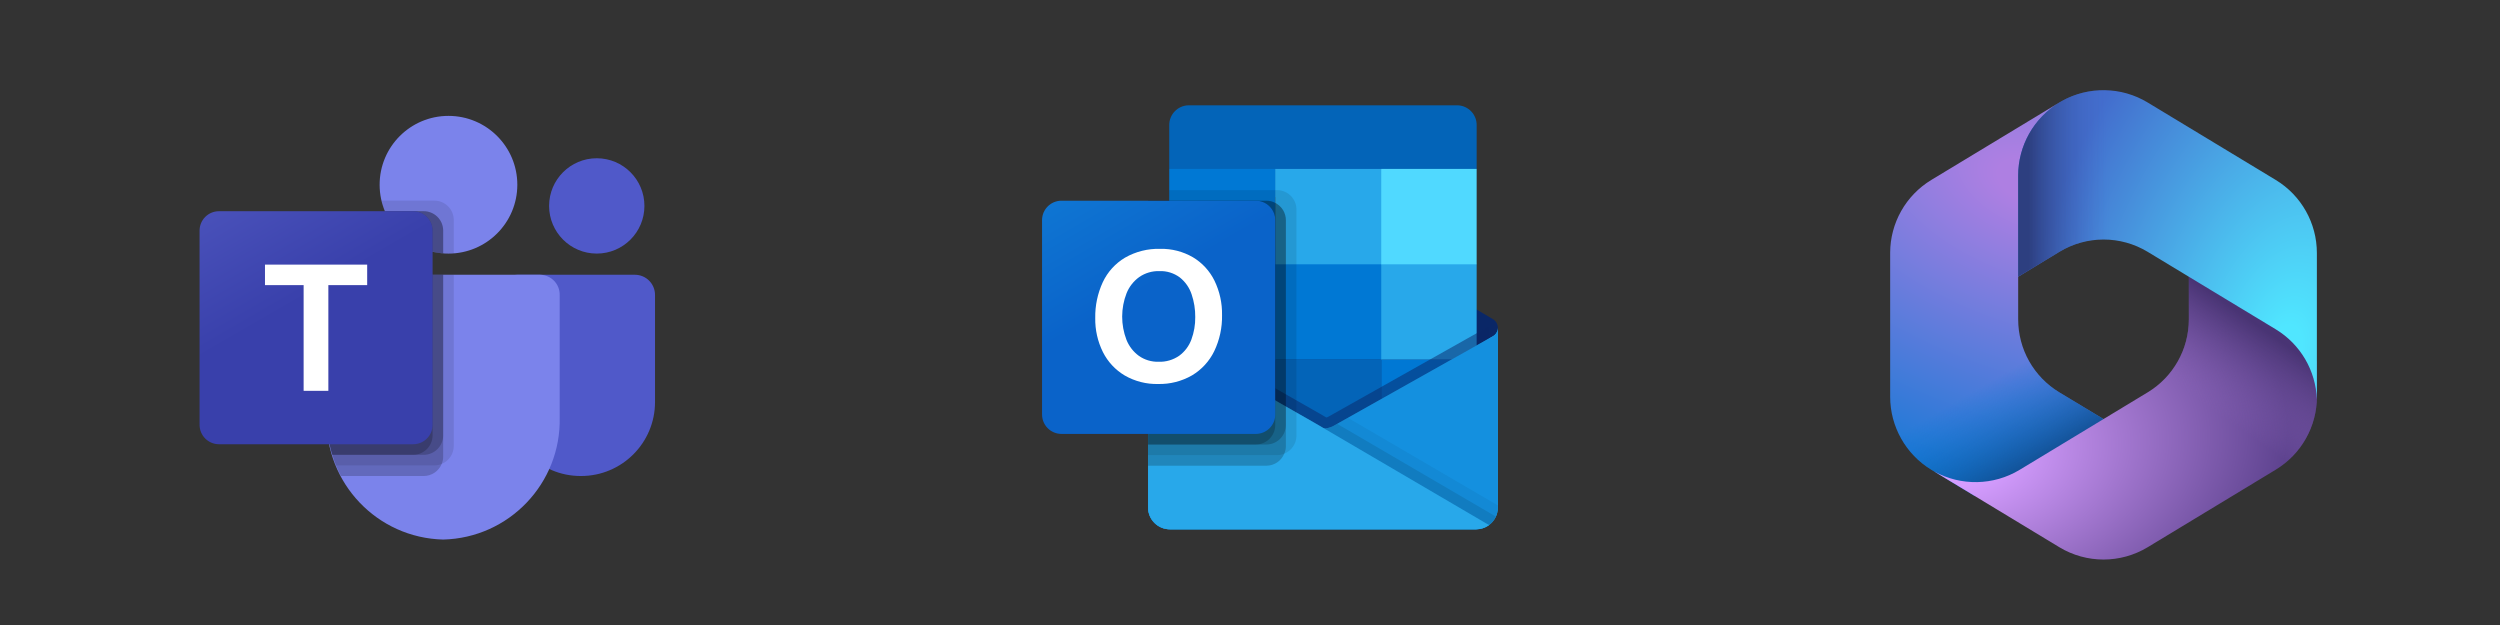 <?xml version="1.0" encoding="UTF-8" standalone="no"?>
<!DOCTYPE svg PUBLIC "-//W3C//DTD SVG 1.1//EN" "http://www.w3.org/Graphics/SVG/1.1/DTD/svg11.dtd">
<svg width="100%" height="100%" viewBox="0 0 133334 33334" version="1.1" xmlns="http://www.w3.org/2000/svg" xmlns:xlink="http://www.w3.org/1999/xlink" xml:space="preserve" xmlns:serif="http://www.serif.com/" style="fill-rule:evenodd;clip-rule:evenodd;stroke-linejoin:round;stroke-miterlimit:2;">
    <rect x="0" y="0" width="133334" height="33334" fill="#333333" stroke="none"/>
    <g transform="matrix(16.667,0,0,16.667,100000,0)">
        <g transform="matrix(2.542,0,0,2.542,-6157.76,31.898)">
            <g id="Microsoft_Teams-Logo.wine.svg">
                <g>
                    <path d="M713.24,333.333L861.333,333.333C875.325,333.333 886.667,344.675 886.667,358.667L886.667,493.56C886.667,544.981 844.981,586.666 793.56,586.666L793.12,586.666C741.698,586.674 700.007,544.994 700,493.573L700,346.573C700,339.261 705.928,333.333 713.24,333.333Z" style="fill:rgb(80,89,201);fill-rule:nonzero;"/>
                    <circle cx="813.333" cy="246.667" r="60" style="fill:rgb(80,89,201);"/>
                    <circle cx="626.667" cy="220" r="86.667" style="fill:rgb(123,131,235);"/>
                    <path d="M742.227,333.333L497.773,333.333C483.949,333.675 473.013,345.148 473.333,358.973L473.333,512.827C471.403,595.79 537.039,664.636 620,666.667C702.961,664.636 768.597,595.79 766.667,512.827L766.667,358.973C766.987,345.148 756.051,333.675 742.227,333.333Z" style="fill:rgb(123,131,235);fill-rule:nonzero;"/>
                    <path d="M633.333,333.333L633.333,548.933C633.267,558.82 627.276,567.702 618.133,571.466C615.222,572.698 612.094,573.333 608.933,573.333L485.067,573.333C483.333,568.933 481.733,564.533 480.4,560C475.733,544.701 473.351,528.795 473.333,512.8L473.333,358.933C473.013,345.13 483.931,333.675 497.733,333.333L633.333,333.333Z" style="fill-opacity:0.1;fill-rule:nonzero;"/>
                    <path d="M620,333.333L620,562.266C620,565.427 619.365,568.556 618.133,571.466C614.369,580.609 605.487,586.6 595.6,586.666L491.333,586.666C489.067,582.266 486.933,577.866 485.067,573.333C483.2,568.8 481.733,564.533 480.4,560C475.733,544.701 473.351,528.795 473.333,512.8L473.333,358.933C473.013,345.13 483.931,333.675 497.733,333.333L620,333.333Z" style="fill-opacity:0.2;fill-rule:nonzero;"/>
                    <path d="M620,333.333L620,535.6C619.899,549.034 609.034,559.898 595.6,560L480.4,560C475.733,544.701 473.351,528.795 473.333,512.8L473.333,358.933C473.013,345.13 483.931,333.675 497.733,333.333L620,333.333Z" style="fill-opacity:0.2;fill-rule:nonzero;"/>
                    <path d="M606.667,333.333L606.667,535.6C606.565,549.034 595.7,559.898 582.267,560L480.4,560C475.733,544.701 473.351,528.795 473.333,512.8L473.333,358.933C473.013,345.13 483.931,333.675 497.733,333.333L606.667,333.333Z" style="fill-opacity:0.2;fill-rule:nonzero;"/>
                    <path d="M633.333,264.4L633.333,306.4C631.067,306.533 628.933,306.667 626.667,306.667C624.4,306.667 622.267,306.534 620,306.4C615.499,306.101 611.036,305.387 606.667,304.267C579.667,297.873 557.36,278.937 546.667,253.334C544.827,249.034 543.398,244.569 542.4,240L608.933,240C622.388,240.051 633.282,250.945 633.333,264.4Z" style="fill-opacity:0.1;fill-rule:nonzero;"/>
                    <path d="M620,277.733L620,306.4C615.499,306.101 611.036,305.387 606.667,304.267C579.667,297.873 557.36,278.937 546.667,253.334L595.6,253.334C609.055,253.384 619.949,264.279 620,277.733Z" style="fill-opacity:0.2;fill-rule:nonzero;"/>
                    <path d="M620,277.733L620,306.4C615.499,306.101 611.036,305.387 606.667,304.267C579.667,297.873 557.36,278.937 546.667,253.334L595.6,253.334C609.055,253.384 619.949,264.279 620,277.733Z" style="fill-opacity:0.2;fill-rule:nonzero;"/>
                    <path d="M606.667,277.733L606.667,304.267C579.667,297.872 557.36,278.937 546.667,253.333L582.267,253.333C595.721,253.384 606.615,264.279 606.667,277.733Z" style="fill-opacity:0.2;fill-rule:nonzero;"/>
                    <path d="M337.773,253.333L582.227,253.333C595.724,253.333 606.666,264.276 606.666,277.773L606.666,522.226C606.666,535.724 595.724,546.666 582.227,546.666L337.773,546.666C324.275,546.666 313.333,535.724 313.333,522.226L313.333,277.773C313.333,264.276 324.276,253.333 337.773,253.333Z" style="fill:url(#_Linear1);fill-rule:nonzero;"/>
                    <path d="M524.32,346.373L475.453,346.373L475.453,479.44L444.32,479.44L444.32,346.373L395.68,346.373L395.68,320.56L524.32,320.56L524.32,346.373Z" style="fill:white;fill-rule:nonzero;"/>
                </g>
            </g>
        </g>
        <g transform="matrix(2.544,0,0,2.544,-3462.49,-2.22)">
            <g id="Outlook_on_the_web-Logo.wine.svg">
                <g>
                    <path d="M886.666,413.333C886.697,408.855 884.376,404.674 880.559,402.333L880.493,402.333L880.252,402.2L681.586,284.6C680.728,284.02 679.838,283.491 678.919,283.013C671.255,279.059 662.13,279.059 654.466,283.013C653.547,283.491 652.657,284.02 651.799,284.6L453.133,402.2L452.893,402.333C446.822,406.109 444.96,414.092 448.736,420.164C449.848,421.953 451.381,423.444 453.2,424.506L651.866,542.106C652.727,542.681 653.617,543.21 654.533,543.693C662.197,547.647 671.322,547.647 678.986,543.693C679.902,543.21 680.792,542.681 681.653,542.106L880.32,424.506C884.284,422.195 886.711,417.921 886.666,413.333Z" style="fill:rgb(10,39,103);fill-rule:nonzero;"/>
                    <path d="M476.293,334.813L606.666,334.813L606.666,454.319L476.293,454.319L476.293,334.813ZM859.999,213.333L859.999,158.667C860.313,144.999 849.494,133.661 835.826,133.333L497.507,133.333C483.839,133.661 473.02,144.999 473.333,158.667L473.333,213.333L673.333,266.666L859.999,213.333Z" style="fill:rgb(3,100,184);fill-rule:nonzero;"/>
                    <rect x="473.333" y="213.333" width="133.333" height="120" style="fill:rgb(0,120,212);"/>
                    <path d="M740,213.333L606.666,213.333L606.666,333.333L740,453.333L859.999,453.333L859.999,333.333L740,213.333Z" style="fill:rgb(40,168,234);fill-rule:nonzero;"/>
                    <rect x="606.666" y="333.333" width="133.333" height="120" style="fill:rgb(0,120,212);"/>
                    <rect x="606.666" y="453.333" width="133.333" height="120" style="fill:rgb(3,100,184);"/>
                    <rect x="476.293" y="454.319" width="130.373" height="108.64" style="fill:rgb(20,68,125);"/>
                    <rect x="740" y="453.333" width="120" height="120" style="fill:rgb(0,120,212);"/>
                    <path d="M880.559,423.773L880.306,423.906L681.639,535.639C680.773,536.173 679.893,536.679 678.973,537.133C675.598,538.739 671.934,539.647 668.2,539.799L657.346,533.453C656.429,532.992 655.539,532.48 654.679,531.919L453.346,417.013L453.253,417.013L446.667,413.333L446.667,639.519C446.769,654.61 459.082,666.762 474.173,666.666L859.586,666.666C859.813,666.666 860.013,666.559 860.252,666.559C863.44,666.355 866.582,665.7 869.586,664.613C870.884,664.063 872.136,663.412 873.332,662.666C874.226,662.159 875.759,661.053 875.759,661.053C882.584,656.003 886.632,648.01 886.666,639.52L886.666,413.333C886.661,417.654 884.323,421.651 880.559,423.773Z" style="fill:url(#_Linear2);fill-rule:nonzero;"/>
                    <path d="M875.999,412.44L875.999,426.306L668.267,569.333L453.2,417.106C453.2,417.033 453.14,416.973 453.067,416.973L433.333,405.106L433.333,395.106L441.467,394.973L458.667,404.839L459.066,404.973L460.533,405.906C460.533,405.906 662.666,521.239 663.199,521.506L670.933,526.039C671.599,525.772 672.266,525.506 673.066,525.239C673.466,524.972 873.732,412.306 873.732,412.306L875.999,412.44Z" style="fill:rgb(10,39,103);fill-opacity:0.5;fill-rule:nonzero;"/>
                    <path d="M880.559,423.773L880.306,423.919L681.639,535.653C680.773,536.186 679.893,536.692 678.973,537.146C671.263,540.912 662.229,540.912 654.519,537.146C653.606,536.693 652.716,536.195 651.853,535.653L453.187,423.919L452.947,423.773C449.116,421.696 446.707,417.69 446.667,413.333L446.667,639.519C446.762,654.608 459.071,666.761 474.159,666.666L859.173,666.666C874.261,666.762 886.57,654.608 886.666,639.521C886.666,639.52 886.666,639.521 886.666,639.521L886.666,413.333C886.661,417.654 884.323,421.651 880.559,423.773Z" style="fill:rgb(20,144,223);fill-rule:nonzero;"/>
                    <path d="M684.533,533.999L681.56,535.666C680.698,536.215 679.808,536.718 678.893,537.173C675.617,538.781 672.055,539.723 668.413,539.946L744,629.333L875.853,661.106C879.466,658.377 882.34,654.788 884.213,650.666L684.533,533.999Z" style="fill-opacity:0.1;fill-rule:nonzero;"/>
                    <path d="M698,526.426L681.56,535.666C680.698,536.215 679.808,536.718 678.893,537.173C675.617,538.781 672.055,539.723 668.413,539.946L703.826,637.586L875.893,661.066C882.666,655.98 886.662,647.989 886.666,639.519L886.666,636.599L698,526.426Z" style="fill-opacity:0.05;fill-rule:nonzero;"/>
                    <path d="M474.533,666.666L859.133,666.666C865.05,666.696 870.823,664.826 875.599,661.333L657.333,533.48C656.416,533.019 655.525,532.507 654.666,531.946L453.333,417.04L453.24,417.04L446.667,413.333L446.667,638.746C446.652,654.151 459.128,666.651 474.533,666.666Z" style="fill:rgb(40,168,234);fill-rule:nonzero;"/>
                    <path d="M633.333,264.44L633.333,548.84C633.309,558.811 627.246,567.774 618,571.506C615.135,572.737 612.05,573.372 608.933,573.373L446.667,573.373L446.667,253.333L473.333,253.333L473.333,240L608.933,240C622.403,240.051 633.304,250.97 633.333,264.44Z" style="fill-opacity:0.1;fill-rule:nonzero;"/>
                    <path d="M620,277.773L620,562.172C620.033,565.393 619.35,568.582 618,571.506C614.297,580.633 605.449,586.62 595.6,586.666L446.667,586.666L446.667,253.333L595.6,253.333C599.468,253.294 603.282,254.259 606.666,256.133C614.84,260.251 619.997,268.621 620,277.773Z" style="fill-opacity:0.2;fill-rule:nonzero;"/>
                    <path d="M620,277.773L620,535.506C619.935,548.97 609.063,559.883 595.6,559.999L446.667,559.999L446.667,253.333L595.6,253.333C599.468,253.294 603.282,254.259 606.666,256.133C614.84,260.251 619.997,268.621 620,277.773Z" style="fill-opacity:0.2;fill-rule:nonzero;"/>
                    <path d="M606.666,277.76L606.666,535.506C606.652,548.991 595.751,559.933 582.266,559.999L446.667,559.999L446.667,253.333L582.266,253.333C595.749,253.34 606.673,264.277 606.666,277.76Z" style="fill-opacity:0.2;fill-rule:nonzero;"/>
                    <path d="M337.773,253.333L582.226,253.333C595.724,253.333 606.666,264.275 606.666,277.773L606.666,522.226C606.666,535.724 595.724,546.666 582.226,546.666L337.773,546.666C324.276,546.666 313.334,535.724 313.334,522.226L313.334,277.773C313.334,264.275 324.276,253.333 337.773,253.333Z" style="fill:url(#_Linear3);fill-rule:nonzero;"/>
                    <path d="M389.72,355.84C395.743,343.007 405.468,332.265 417.64,325C431.121,317.282 446.473,313.434 462,313.88C476.391,313.568 490.595,317.217 503.053,324.426C514.767,331.412 524.204,341.65 530.213,353.893C536.758,367.384 540.021,382.234 539.733,397.226C540.051,412.894 536.694,428.421 529.933,442.559C523.781,455.24 514.044,465.843 501.933,473.053C488.995,480.483 474.264,484.228 459.347,483.879C444.649,484.234 430.131,480.544 417.387,473.213C405.572,466.218 396.017,455.968 389.867,443.692C383.283,430.396 379.982,415.714 380.24,400.879C379.966,385.344 383.207,369.946 389.72,355.84ZM419.48,428.239C422.691,436.352 428.139,443.39 435.187,448.533C442.365,453.55 450.965,456.139 459.72,455.919C469.044,456.288 478.239,453.61 485.907,448.293C492.865,443.166 498.17,436.109 501.16,427.999C504.503,418.942 506.153,409.347 506.026,399.693C506.13,389.947 504.579,380.253 501.44,371.026C498.667,362.696 493.534,355.348 486.666,349.88C479.191,344.311 470.02,341.484 460.706,341.88C451.762,341.648 442.969,344.258 435.6,349.333C428.433,354.498 422.882,361.598 419.6,369.799C412.321,388.596 412.283,409.443 419.493,428.266L419.48,428.239Z" style="fill:white;fill-rule:nonzero;"/>
                    <rect x="740" y="213.333" width="120" height="120" style="fill:rgb(80,217,255);"/>
                </g>
            </g>
        </g>
        <g id="Microsoft_365_-2022---1-.svg" serif:id="Microsoft_365_(2022) (1).svg" transform="matrix(34.136,0,0,34.136,731.274,1039.49)">
            <g transform="matrix(1,0,0,1,-20,-22)">
                <clipPath id="_clip4">
                    <rect x="0" y="0" width="40" height="44"/>
                </clipPath>
                <g clip-path="url(#_clip4)">
                    <g transform="matrix(1,0,0,1,-4,-2)">
                        <path d="M20.084,3.026L19.86,3.162C19.502,3.378 19.165,3.62 18.851,3.884L19.499,3.428L25,3.428L26,11L21,16L16,19.475L16,23.483C16,26.282 17.463,28.877 19.857,30.327L25.121,33.513L14,40L11.855,40L7.857,37.58C5.463,36.131 4,33.536 4,30.737L4,17.261C4,14.461 5.464,11.865 7.86,10.415L19.86,3.157C19.934,3.112 20.009,3.068 20.084,3.026Z" style="fill:url(#_Radial5);fill-rule:nonzero;"/>
                    </g>
                    <g transform="matrix(1,0,0,1,-4,-2)">
                        <path d="M20.084,3.026L19.86,3.162C19.502,3.378 19.165,3.62 18.851,3.884L19.499,3.428L25,3.428L26,11L21,16L16,19.475L16,23.483C16,26.282 17.463,28.877 19.857,30.327L25.121,33.513L14,40L11.855,40L7.857,37.58C5.463,36.131 4,33.536 4,30.737L4,17.261C4,14.461 5.464,11.865 7.86,10.415L19.86,3.157C19.934,3.112 20.009,3.068 20.084,3.026Z" style="fill:url(#_Linear6);fill-rule:nonzero;"/>
                    </g>
                    <g transform="matrix(1,0,0,1,-4,-2)">
                        <path d="M32,19L32,23.48C32,26.279 30.537,28.875 28.143,30.324L16.143,37.588C13.688,39.074 10.634,39.127 8.136,37.749L19.857,44.844C22.404,46.386 25.596,46.386 28.143,44.844L40.143,37.58C42.537,36.131 44,33.535 44,30.736L44,27.5L43,26L32,19Z" style="fill:url(#_Radial7);fill-rule:nonzero;"/>
                    </g>
                    <g transform="matrix(1,0,0,1,-4,-2)">
                        <path d="M32,19L32,23.48C32,26.279 30.537,28.875 28.143,30.324L16.143,37.588C13.688,39.074 10.634,39.127 8.136,37.749L19.857,44.844C22.404,46.386 25.596,46.386 28.143,44.844L40.143,37.58C42.537,36.131 44,33.535 44,30.736L44,27.5L43,26L32,19Z" style="fill:url(#_Linear8);fill-rule:nonzero;"/>
                    </g>
                    <g transform="matrix(1,0,0,1,-4,-2)">
                        <path d="M40.141,10.415L28.141,3.157C25.674,1.665 22.602,1.618 20.098,3.018L19.86,3.162C17.464,4.611 16,7.208 16,10.008L16,19.491L19.86,17.157C22.405,15.617 25.595,15.617 28.141,17.157L40.141,24.415C42.461,25.819 43.908,28.299 43.996,30.999C43.999,30.911 44,30.824 44,30.736L44,17.261C44,14.461 42.536,11.864 40.141,10.415Z" style="fill:url(#_Radial9);fill-rule:nonzero;"/>
                    </g>
                    <g transform="matrix(1,0,0,1,-4,-2)">
                        <path d="M40.141,10.415L28.141,3.157C25.674,1.665 22.602,1.618 20.098,3.018L19.86,3.162C17.464,4.611 16,7.208 16,10.008L16,19.491L19.86,17.157C22.405,15.617 25.595,15.617 28.141,17.157L40.141,24.415C42.461,25.819 43.908,28.299 43.996,30.999C43.999,30.911 44,30.824 44,30.736L44,17.261C44,14.461 42.536,11.864 40.141,10.415Z" style="fill:url(#_Linear10);fill-rule:nonzero;"/>
                    </g>
                    <g transform="matrix(1,0,0,1,-4,-2)">
                        <path d="M4.004,30.998L4.004,30.998Z" style="fill:url(#_Radial11);fill-rule:nonzero;"/>
                    </g>
                    <g transform="matrix(1,0,0,1,-4,-2)">
                        <path d="M4.004,30.998L4.004,30.998Z" style="fill:url(#_Linear12);fill-rule:nonzero;"/>
                    </g>
                </g>
            </g>
        </g>
    </g>
    <defs>
        <linearGradient id="_Linear1" x1="0" y1="0" x2="1" y2="0" gradientUnits="userSpaceOnUse" gradientTransform="matrix(191.417,331.527,-331.527,191.417,364.291,-32.431)"><stop offset="0" style="stop-color:rgb(90,98,195);stop-opacity:1"/><stop offset="0.5" style="stop-color:rgb(77,85,189);stop-opacity:1"/><stop offset="1" style="stop-color:rgb(57,64,171);stop-opacity:1"/></linearGradient>
        <linearGradient id="_Linear2" x1="0" y1="0" x2="1" y2="0" gradientUnits="userSpaceOnUse" gradientTransform="matrix(1.55122e-14,253.333,-253.333,1.55122e-14,666.666,146.666)"><stop offset="0" style="stop-color:rgb(53,184,241);stop-opacity:1"/><stop offset="1" style="stop-color:rgb(40,168,234);stop-opacity:1"/></linearGradient>
        <linearGradient id="_Linear3" x1="0" y1="0" x2="1" y2="0" gradientUnits="userSpaceOnUse" gradientTransform="matrix(191.417,331.527,-331.527,191.417,364.291,-32.431)"><stop offset="0" style="stop-color:rgb(23,132,217);stop-opacity:1"/><stop offset="0.5" style="stop-color:rgb(16,122,213);stop-opacity:1"/><stop offset="1" style="stop-color:rgb(10,99,201);stop-opacity:1"/></linearGradient>
        <radialGradient id="_Radial5" cx="0" cy="0" r="1" gradientUnits="userSpaceOnUse" gradientTransform="matrix(-11.7,31.247,-54.501,-20.407,17.419,10.638)"><stop offset="0" style="stop-color:rgb(174,127,226);stop-opacity:1"/><stop offset="0.06" style="stop-color:rgb(174,127,226);stop-opacity:1"/><stop offset="1" style="stop-color:rgb(0,120,212);stop-opacity:1"/></radialGradient>
        <linearGradient id="_Linear6" x1="0" y1="0" x2="1" y2="0" gradientUnits="userSpaceOnUse" gradientTransform="matrix(-4.761,-8.234,8.234,-4.761,17.512,37.868)"><stop offset="0" style="stop-color:rgb(17,74,139);stop-opacity:1"/><stop offset="1" style="stop-color:rgb(0,120,212);stop-opacity:0"/></linearGradient>
        <radialGradient id="_Radial7" cx="0" cy="0" r="1" gradientUnits="userSpaceOnUse" gradientTransform="matrix(30.72,-4.518,2.985,20.293,10.43,36.351)"><stop offset="0" style="stop-color:rgb(213,157,255);stop-opacity:1"/><stop offset="0.13" style="stop-color:rgb(213,157,255);stop-opacity:1"/><stop offset="1" style="stop-color:rgb(94,67,143);stop-opacity:1"/></radialGradient>
        <linearGradient id="_Linear8" x1="0" y1="0" x2="1" y2="0" gradientUnits="userSpaceOnUse" gradientTransform="matrix(-5.101,7.315,-7.315,-5.101,40.357,25.377)"><stop offset="0" style="stop-color:rgb(73,52,116);stop-opacity:1"/><stop offset="1" style="stop-color:rgb(140,102,186);stop-opacity:0"/></linearGradient>
        <radialGradient id="_Radial9" cx="0" cy="0" r="1" gradientUnits="userSpaceOnUse" gradientTransform="matrix(-24.158,-6.126,10.312,-40.668,41.055,26.504)"><stop offset="0" style="stop-color:rgb(80,230,255);stop-opacity:1"/><stop offset="0.06" style="stop-color:rgb(80,230,255);stop-opacity:1"/><stop offset="1" style="stop-color:rgb(67,109,205);stop-opacity:1"/></radialGradient>
        <linearGradient id="_Linear10" x1="0" y1="0" x2="1" y2="0" gradientUnits="userSpaceOnUse" gradientTransform="matrix(7.511,0,0,7.511,16.976,3.057)"><stop offset="0" style="stop-color:rgb(45,63,128);stop-opacity:1"/><stop offset="1" style="stop-color:rgb(67,109,205);stop-opacity:0"/></linearGradient>
        <radialGradient id="_Radial11" cx="0" cy="0" r="1" gradientUnits="userSpaceOnUse" gradientTransform="matrix(-24.158,-6.126,10.312,-40.668,41.055,26.504)"><stop offset="0" style="stop-color:rgb(80,230,255);stop-opacity:1"/><stop offset="0.06" style="stop-color:rgb(80,230,255);stop-opacity:1"/><stop offset="1" style="stop-color:rgb(67,109,205);stop-opacity:1"/></radialGradient>
        <linearGradient id="_Linear12" x1="0" y1="0" x2="1" y2="0" gradientUnits="userSpaceOnUse" gradientTransform="matrix(7.511,0,0,7.511,16.976,3.057)"><stop offset="0" style="stop-color:rgb(45,63,128);stop-opacity:1"/><stop offset="1" style="stop-color:rgb(67,109,205);stop-opacity:0"/></linearGradient>
    </defs>
</svg>
